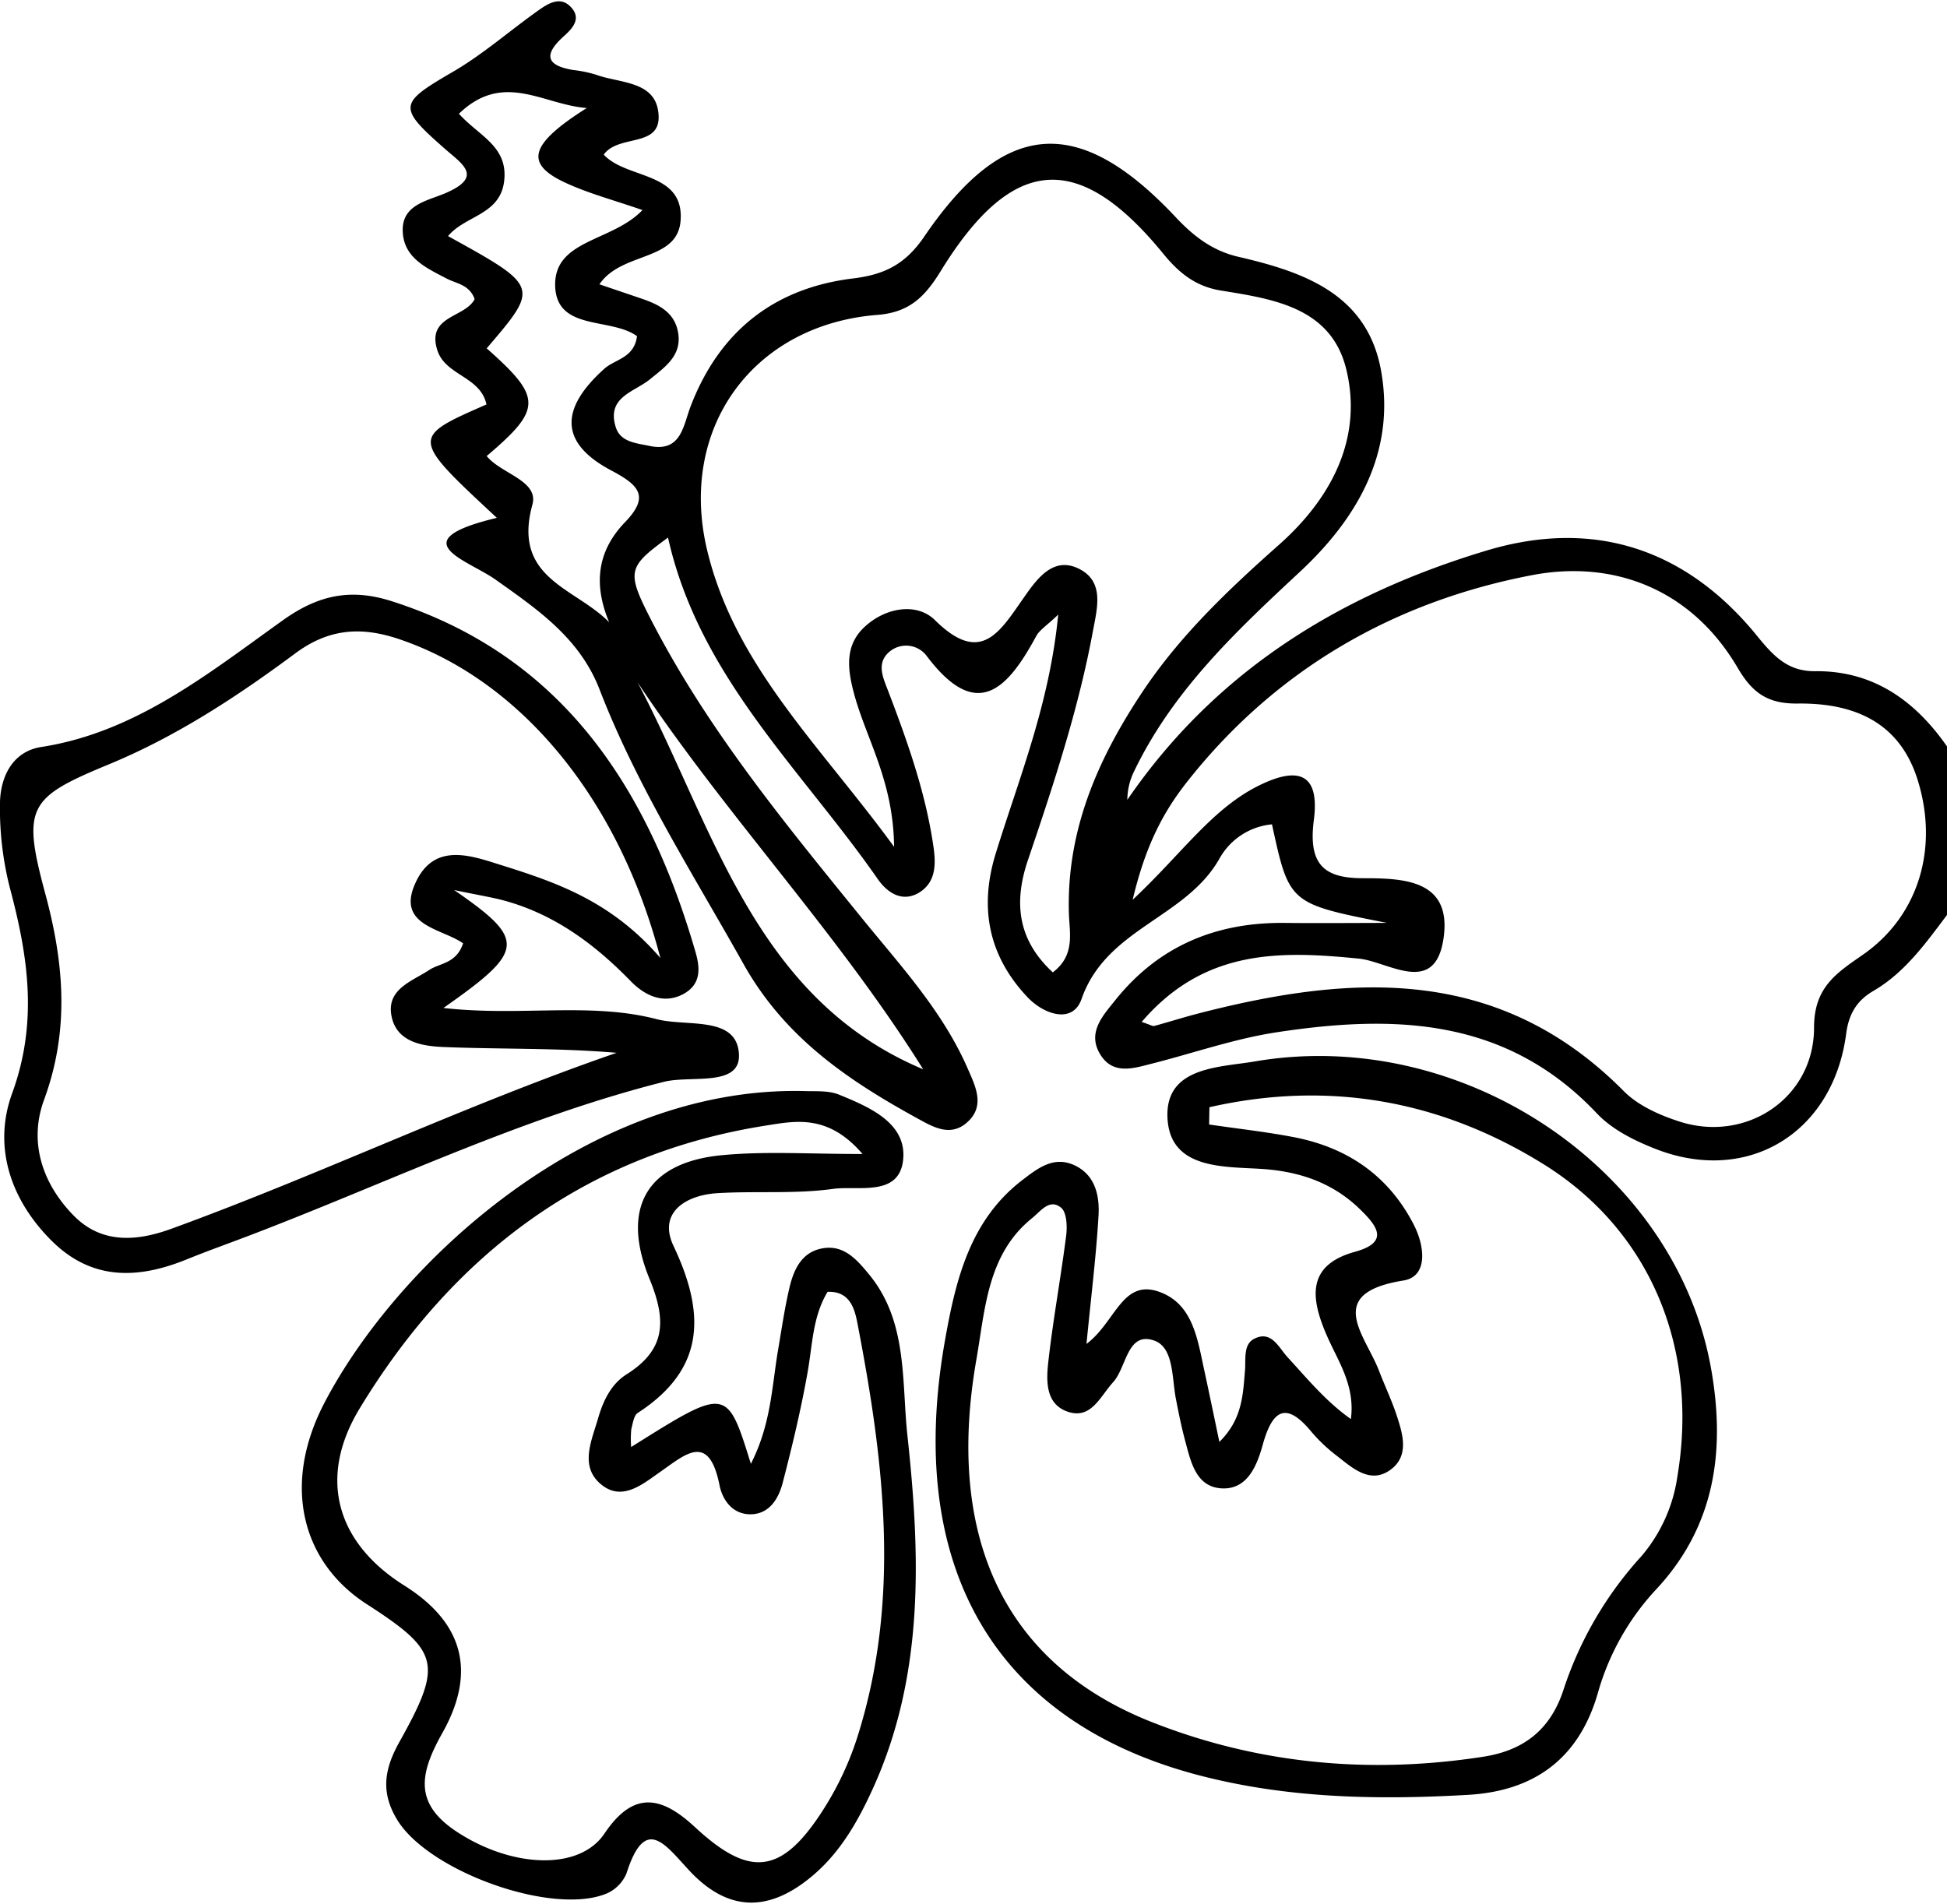 <?xml version="1.0"?>
<svg xmlns="http://www.w3.org/2000/svg" id="Layer_1" data-name="Layer 1" viewBox="0 0 364.21 355.75" width="364" height="356"><defs><style>.cls-1{fill:none;}.cls-1,.cls-2{fill-rule:evenodd;}</style></defs><path class="cls-1" d="M222.39,274c.89-9.14,1.81-16.53,2.26-24,.23-3.81-.68-7.71-4.52-9.48s-6.93.6-9.9,2.91c-9.47,7.36-12.17,18.15-14.21,29.37-7.94,43.68,9.88,73.14,50.08,82.51,15.72,3.66,31.69,3.88,47.68,3,12-.69,20.58-6.44,24.23-18.88a47.24,47.24,0,0,1,10.76-19.35C340,308.2,342,293.87,339.19,278.42c-6.73-37.18-46.45-63.92-85.35-57.25-6.69,1.14-17,1-16.28,10.89.67,9.3,10.55,8.76,17.56,9.21,7.25.47,13.51,2.64,18.69,7.8,2.95,2.92,5.25,5.93-1.18,7.7-9.16,2.52-8.33,8.74-5.22,15.81,2.09,4.76,5.26,9.22,4.44,15.49-4.7-3.32-8.17-7.56-11.85-11.58-1.62-1.76-3-5-6.07-3.52-2.27,1.07-1.71,3.87-1.89,6-.38,4.52-.48,9.13-4.79,13.37-1.11-5.26-1.93-9.27-2.8-13.27-1.28-5.87-2.11-12.5-8.38-14.78C229.07,261.77,227.85,270,222.39,274Z" transform="translate(-19.15 -22.81)"/><path class="cls-1" d="M137.22,293.29a18.47,18.47,0,0,1,0-3.28c.28-1.07.47-2.57,1.21-3.05,12.53-8.13,12.77-18.4,6.69-31.24-3-6.27,2.34-9.51,8.18-9.87,7.23-.44,14.57.14,21.72-.81,4.81-.64,12.8,1.67,13.1-6.1.24-6.43-6.53-9.28-12-11.51-1.93-.8-4.28-.62-6.45-.68-40.37-1-76.11,32-89.84,58.3-8.07,15.46-4.18,29.87,7.84,37.64,13.65,8.83,14.4,11.13,6.18,25.81-2.87,5.14-3.52,9.47-.43,14.56,5.86,9.68,29.14,18.07,39.26,13.78a7.09,7.09,0,0,0,3.64-3.73c3.45-10.83,7.07-5.61,11.61-.69,7.27,7.9,14.93,8.07,23.14,1.17,5.19-4.35,8.51-10.14,11.31-16.29,9.69-21.26,8.92-43.74,6.49-66.15-1.11-10.18.08-21.27-7.09-30-2.39-2.92-4.9-5.84-9.09-4.92-3.69.8-5.12,4-5.9,7.37-.93,4-1.51,8.06-2.2,12.1-1.13,6.65-1.36,13.56-5,20.78C155.13,282,155.13,282,137.22,293.29Z" transform="translate(-19.15 -22.81)"/><path class="cls-1" d="M104.1,189.09c5,1,7.18,1.38,9.25,1.94,9.41,2.53,17,8.05,23.78,15.09,2.46,2.54,6,4.51,9.93,2.39,3.22-1.76,3.11-4.7,2.21-7.8-9-31.07-25.13-55.53-56.88-65.67-7.47-2.38-13.55-1.25-20.27,3.55-13.94,9.95-27.53,21-45.19,23.73-5.43.84-7.79,5.61-7.78,10.82A60.28,60.28,0,0,0,21,188.66c3.47,12.85,5.29,25.14.43,38.46-3.65,10-.29,20,7.51,27.7,7.63,7.5,16.31,7,25.36,3.28,3.38-1.37,6.81-2.6,10.22-3.89,26.23-9.9,51.55-22.36,78.87-29.25,4.91-1.24,14.21,1,14-5.09-.32-7.36-9.72-5.15-15.37-6.62-12.49-3.25-25.5-.46-39.91-2.1C117.4,200.43,117.66,198.44,104.1,189.09Z" transform="translate(-19.15 -22.81)"/><path class="cls-2" d="M383.36,193.75c-4,5.32-7.9,10.79-13.77,14.21-3,1.75-4.59,4.18-5.09,8-2.42,18.53-18.3,28.24-35.45,21.64-4-1.55-8.28-3.64-11.19-6.73-17-18-38-18.49-59.83-15.18-7.86,1.19-15.51,3.87-23.26,5.84-3.54.89-7.45,2.27-9.86-1.78s.59-7.2,2.82-10c8.18-10.26,19-14.64,31.69-14.51,6.81.07,13.63,0,19.19,0-18.3-3.61-18.3-3.61-21.52-18.44a12.57,12.57,0,0,0-9.77,6.31c-6.28,11.27-21.22,13.06-25.86,26.38-1.64,4.68-7,2.93-10.12-.37-7.22-7.66-9.1-16.64-5.91-26.93,4.38-14.15,10.07-28,11.67-44.63-2.15,2.07-3.46,2.85-4.1,4-5.35,9.89-11.09,16.2-20.46,3.79a4.82,4.82,0,0,0-6.94-.9c-2.58,2.11-1.29,4.85-.38,7.22,3.61,9.43,7,18.93,8.5,29,.51,3.36.66,7-2.81,9-3.14,1.76-5.87-.19-7.57-2.64-14.26-20.52-33.42-37.84-39.23-63.88-7.42,5.43-7.82,6.27-3.4,14.93,10.58,20.72,25.21,38.44,39.67,56.27,7.22,8.9,15.08,17.35,19.78,28.11,1.46,3.34,3.44,7.16-.29,10.26-3.1,2.57-6.32.62-9.16-.94-12.9-7.09-24.75-15.06-32.48-28.86-9.45-16.87-19.88-33.14-26.92-51.34-3.73-9.65-11.63-15-19.47-20.57-5.2-3.68-17.85-7.2.25-11.55-16.13-15-16.13-15-1.94-21.21-1.12-5.29-7.73-5.39-9.21-10.21-2-6.45,5.25-6,7-9.51-1-2.72-3.37-2.86-5.25-3.84-3.58-1.88-7.72-3.7-8.17-8.3-.54-5.48,4.41-6.15,8-7.69,7.19-3.11,3-5.48-.25-8.37-8.83-7.75-8.51-8.43,1.63-14.33,5.64-3.28,10.65-7.72,16-11.5,1.77-1.25,4-2.65,5.93-.71,2.24,2.23.4,4.12-1.25,5.61-3.94,3.55-3.07,5.48,1.8,6.28a23.45,23.45,0,0,1,4.27.88c4.3,1.58,10.75,1.14,11.61,6.74,1.11,7.21-7.3,4.18-10.17,8.21,4.25,4.63,15,3.11,14.38,12.26-.52,7.81-11,5.81-15.19,12l7.57,2.57c3.19,1.07,6.34,2.44,7.1,6.21.91,4.47-2.32,6.62-5.23,9s-8.14,3.28-6.39,8.93c.88,2.85,3.9,3,6.39,3.54,5.88,1.19,6.23-3.82,7.63-7.45,5.49-14.29,15.9-22.14,30.39-23.9,5.85-.71,9.77-2.63,13.31-7.84,15-22,28.88-22.93,47-3.65,3.41,3.64,6.93,6.33,11.78,7.45,12.07,2.8,24.07,6.89,26.66,21.28,2.77,15.36-4.51,27.72-15.18,37.65-11.92,11.1-23.72,22.17-31,37.29a12.35,12.35,0,0,0-1.28,5.36c16.77-24.46,40.26-38.53,67.2-46.63,19.93-6,37.36-.48,50.81,16.22,3,3.67,5.67,6.41,10.69,6.35,10.7-.11,18.61,5.39,24.67,14.13Zm-150.67,20c1.72.58,2.08.84,2.36.77,2.8-.76,5.58-1.65,8.39-2.37,28.57-7.36,56.09-9,79.45,14.55,2.72,2.75,6.75,4.52,10.49,5.72,12.54,4,25.13-4.51,25.11-17.61,0-7.54,4.19-10.18,9.15-13.63,10.42-7.24,14.27-20,10.17-32.88-3.52-11-12.38-14.22-22.38-14.1-5.5.06-8.41-1.88-11.2-6.64-8.76-14.95-23.43-20.26-38.49-17.38-25.49,4.87-47.81,17.41-64.58,38.73-4.44,5.65-7.74,11.89-10.13,22,9.2-8.63,14.67-16.79,23.3-21.21,7.88-4,11.71-2.27,10.59,6.3s2.15,10.91,9.36,10.88c7.58,0,16.38.38,14.93,11.05-1.52,11.2-10.25,4.6-15.78,4C258.66,200.45,244.45,200.05,232.69,213.79Zm-16.58-9.28c4.09-3.09,3.16-7.18,3-10.69-.55-15.8,5.41-29.24,13.78-41.81,7.06-10.58,16.13-19.15,25.54-27.5S274.18,104.93,271,91.73c-2.81-11.66-13.69-13.21-23.5-14.8-4.61-.75-7.74-3.2-10.72-6.85-15.88-19.46-28.3-18.51-41.68,3.25-2.93,4.76-5.83,7.69-11.79,8.16-23.29,1.81-37.52,21.25-31.79,44.4,5.3,21.45,21,36.1,34.88,55.11-.13-12.41-5.22-20.14-7.51-28.72-1.21-4.53-1.77-9,2.07-12.49,4-3.66,9.77-4.47,13.09-1.19,8.62,8.52,12.1,2.22,16.67-4.29,2.4-3.42,5.59-8,10.68-5.1,4.25,2.44,3,7.13,2.24,11.2-2.71,14.77-7.43,29-12.21,43.1C208.65,191.72,209.69,198.59,216.11,204.51ZM105,43.86c3.69,4.16,9.32,6.08,8.44,12.74-.82,6.2-7.29,6.31-10.48,10.15,17.11,9.46,17.11,9.46,7.23,21,10.39,9.2,10.4,11.32,0,20.15,2.7,3.34,9.79,4.59,8.55,9.1-3.82,13.9,8.07,15.52,14.36,22-3-7.19-2.21-13.37,3-18.76,4.64-4.82,2.56-6.91-2.58-9.63-9.63-5.09-9.75-11.45-1.37-19,2-1.84,5.63-2,6.16-6.14-4.89-3.56-15-.91-15.31-9.33-.28-8.79,10.65-8.29,16.33-14.26-5.39-1.87-9.94-3.07-14.17-5-7.95-3.61-7.13-7.2,3.75-14.09C120.7,42.17,113.33,35.82,105,43.86Zm86.85,178.78c-16-25.6-36.79-47.36-53.43-72.4C152.65,177.2,160.15,209.34,191.88,222.64Z" transform="translate(-19.15 -22.81)"/><path class="cls-2" d="M222.39,274c5.46-4.08,6.68-12.27,13.68-9.72,6.27,2.28,7.1,8.91,8.38,14.78.87,4,1.69,8,2.8,13.27,4.31-4.24,4.41-8.85,4.79-13.37.18-2.16-.38-5,1.89-6,3.1-1.46,4.45,1.76,6.07,3.52,3.68,4,7.15,8.26,11.85,11.58.82-6.27-2.35-10.73-4.44-15.49-3.11-7.07-3.94-13.29,5.22-15.81,6.43-1.77,4.13-4.78,1.18-7.7-5.18-5.16-11.44-7.33-18.69-7.8-7-.45-16.89.09-17.56-9.21-.7-9.93,9.59-9.75,16.28-10.89,38.9-6.67,78.62,20.07,85.35,57.25,2.79,15.45.84,29.78-10.42,41.71A47.24,47.24,0,0,0,318,339.48c-3.65,12.44-12.21,18.19-24.23,18.88-16,.92-32,.7-47.68-3-40.2-9.37-58-38.83-50.08-82.51,2-11.22,4.74-22,14.21-29.37,3-2.31,6-4.71,9.9-2.91s4.75,5.67,4.52,9.48C224.2,257.51,223.28,264.9,222.39,274Zm23-44.31-.06,3.26c5.33.79,10.7,1.37,16,2.4,9.79,1.93,17.52,7.08,22.28,16.34,2.07,4,2.73,9.7-1.94,10.45-14.92,2.39-7.16,10.13-4.57,16.86,1.07,2.78,2.36,5.49,3.3,8.32,1.18,3.59,2.43,7.69-1.22,10.28s-6.89-.24-9.78-2.53a30.48,30.48,0,0,1-4.84-4.52c-4.7-5.74-7.32-4.47-9.2,2.32-1.1,4-2.94,8.46-7.75,8.15s-5.73-5.08-6.8-9.05c-.68-2.53-1.19-5.1-1.69-7.67-.78-4-.37-9.69-4.13-10.95-5-1.67-5.08,5-7.59,7.78s-4.14,7-8.46,5.57-4.09-5.95-3.66-9.63c.89-7.81,2.32-15.55,3.31-23.34.22-1.72.1-4.32-.92-5.18-2.17-1.84-3.83.61-5.49,1.95-8.34,6.73-8.74,17-10.38,26.39-5.82,33.27,5.24,56.91,32.67,67.8,19.93,7.91,40.85,9.84,62.14,6.54,7.63-1.18,12.64-5.11,15.06-12.68a68.89,68.89,0,0,1,14.53-24.84,29.4,29.4,0,0,0,6.75-15.08c3.92-23.56-4.87-45.48-24.66-58C288.67,228.3,267.51,224.69,245.34,229.73Z" transform="translate(-19.15 -22.81)"/><path class="cls-2" d="M137.22,293.29c17.91-11.26,17.91-11.26,22.39,3.14,3.69-7.22,3.92-14.13,5-20.78.69-4,1.27-8.11,2.2-12.1.78-3.35,2.21-6.57,5.9-7.37,4.19-.92,6.7,2,9.09,4.92,7.17,8.78,6,19.87,7.09,30,2.43,22.41,3.2,44.89-6.49,66.15-2.8,6.15-6.12,11.94-11.31,16.29-8.21,6.9-15.87,6.73-23.14-1.17-4.54-4.92-8.16-10.14-11.61.69a7.09,7.09,0,0,1-3.64,3.73c-10.12,4.29-33.4-4.1-39.26-13.78-3.09-5.09-2.44-9.42.43-14.56,8.22-14.68,7.47-17-6.18-25.81-12-7.77-15.91-22.18-7.84-37.64,13.73-26.29,49.47-59.34,89.84-58.3,2.17.06,4.52-.12,6.45.68,5.43,2.23,12.2,5.08,12,11.51-.3,7.77-8.29,5.46-13.1,6.1-7.15,1-14.49.37-21.72.81-5.84.36-11.15,3.6-8.18,9.87,6.08,12.84,5.84,23.11-6.69,31.24-.74.48-.93,2-1.21,3.05A18.47,18.47,0,0,0,137.22,293.29Zm43.28-54.82c-6.49-7.56-12.64-6.17-18.14-5.31C129,238.43,104.07,257,86.42,286.09c-7.87,13-4.34,25.12,8.36,33.11,10.77,6.77,13.72,15.88,7.09,27.64-4.45,7.91-5.14,13.37,3,18.6,10.14,6.55,22.66,7.16,27.36.15,5.56-8.28,10.86-6.84,17-1.12,10.1,9.35,16,8.75,23.53-2.73a57.87,57.87,0,0,0,6.71-14c8.26-25.83,5.06-51.79.06-77.67-.5-2.57-1.38-6-5.57-5.81-2.79,4.6-2.82,9.86-3.73,15-1.24,7-2.89,13.88-4.67,20.73-.76,2.93-2.45,5.76-5.83,5.88s-5.42-2.5-6-5.51c-2-9.86-6.37-5.69-11.08-2.42-3.21,2.24-7,5.5-10.87,2.49-4.32-3.36-2-8.21-.77-12.44.93-3.28,2.45-6.47,5.32-8.28,7.29-4.58,7.58-9.94,4.33-17.85-5.57-13.58-.24-22,13.91-23.2C162.47,237.94,170.47,238.47,180.5,238.47Z" transform="translate(-19.15 -22.81)"/><path class="cls-2" d="M104.1,189.09c13.56,9.35,13.3,11.34-2,22.06,14.41,1.64,27.42-1.15,39.91,2.1,5.65,1.47,15.05-.74,15.37,6.62.26,6.11-9,3.85-14,5.09-27.32,6.89-52.64,19.35-78.87,29.25-3.41,1.29-6.84,2.52-10.22,3.89-9,3.7-17.73,4.22-25.36-3.28-7.8-7.68-11.16-17.69-7.51-27.7,4.86-13.32,3-25.61-.43-38.46a60.28,60.28,0,0,1-1.85-15.52c0-5.21,2.35-10,7.78-10.82,17.66-2.75,31.25-13.78,45.19-23.73,6.72-4.8,12.8-5.93,20.27-3.55,31.75,10.14,47.88,34.6,56.88,65.67.9,3.1,1,6-2.21,7.8-3.9,2.12-7.47.15-9.93-2.39-6.82-7-14.37-12.56-23.78-15.09C111.28,190.47,109.14,190.14,104.1,189.09Zm38.58,12.71c-7.91-30.33-26.54-52.09-48.84-59.64-7.12-2.41-13.19-2-19.46,2.66-10.91,8.1-22.28,15.55-34.83,20.74-15.12,6.25-16.33,7.93-11.92,24.25,3.51,13,4.55,25.49-.23,38.5-2.93,7.95-.32,15.7,5.51,21.66,5.31,5.44,12,4.8,18.38,2.46,27.95-10.19,54.88-23.13,83.21-32.89-10.87-.93-21.61-.65-32.32-1.08-3.79-.16-8.73-.8-9.76-5.64-1.1-5.14,3.66-6.58,7-8.76,2-1.34,5.08-1.17,6.36-5-4-2.84-12.94-3.3-8.68-11.79,3.52-7,10.13-4.64,15.57-2.92C123,187.59,133.42,191.05,142.68,201.8Z" transform="translate(-19.15 -22.81)"/><path class="cls-1" d="M232.69,213.79c11.76-13.74,26-13.34,40.74-11.8,5.53.58,14.26,7.18,15.78-4,1.45-10.67-7.35-11.08-14.93-11.05-7.21,0-10.47-2.42-9.36-10.88s-2.71-10.32-10.59-6.3c-8.63,4.42-14.1,12.58-23.3,21.21,2.39-10.11,5.69-16.35,10.13-22,16.77-21.32,39.09-33.86,64.58-38.73,15.06-2.88,29.73,2.43,38.49,17.38,2.79,4.76,5.7,6.7,11.2,6.64,10-.12,18.86,3.06,22.38,14.1,4.1,12.87.25,25.64-10.17,32.88-5,3.45-9.17,6.09-9.15,13.63,0,13.1-12.57,21.63-25.11,17.61-3.74-1.2-7.77-3-10.49-5.72-23.36-23.55-50.88-21.91-79.45-14.55-2.81.72-5.59,1.61-8.39,2.37C234.77,214.63,234.41,214.37,232.69,213.79Z" transform="translate(-19.15 -22.81)"/><path class="cls-1" d="M216.11,204.51c-6.42-5.92-7.46-12.79-4.68-21,4.78-14.14,9.5-28.33,12.21-43.1.75-4.07,2-8.76-2.24-11.2-5.09-2.92-8.28,1.68-10.68,5.1-4.57,6.51-8.05,12.81-16.67,4.29-3.32-3.28-9.07-2.47-13.09,1.19-3.84,3.49-3.28,8-2.07,12.49,2.29,8.58,7.38,16.31,7.51,28.72-13.83-19-29.58-33.66-34.88-55.11-5.73-23.15,8.5-42.59,31.79-44.4,6-.47,8.86-3.4,11.79-8.16,13.38-21.76,25.8-22.71,41.68-3.25,3,3.65,6.11,6.1,10.72,6.85,9.81,1.59,20.69,3.14,23.5,14.8,3.18,13.2-3,24.31-12.53,32.78S240,141.43,232.93,152c-8.37,12.57-14.33,26-13.78,41.81C219.27,197.33,220.2,201.42,216.11,204.51Z" transform="translate(-19.15 -22.81)"/><path class="cls-1" d="M105,43.86c8.3-8,15.67-1.69,23.85-1.06-10.88,6.89-11.7,10.48-3.75,14.09,4.23,1.92,8.78,3.12,14.17,5-5.68,6-16.61,5.47-16.33,14.26.26,8.42,10.42,5.77,15.31,9.33-.53,4.13-4.11,4.3-6.16,6.14-8.38,7.53-8.26,13.89,1.37,19,5.14,2.72,7.22,4.81,2.58,9.63-5.19,5.39-6,11.57-3,18.76-6.29-6.47-18.18-8.09-14.36-22,1.24-4.51-5.85-5.76-8.55-9.1,10.44-8.83,10.43-11,0-20.15,9.88-11.53,9.88-11.53-7.23-21,3.19-3.84,9.66-4,10.48-10.15C114.35,49.94,108.72,48,105,43.86Z" transform="translate(-19.15 -22.81)"/><path class="cls-1" d="M191.88,222.64c-31.73-13.3-39.23-45.44-53.43-72.4C155.09,175.28,175.86,197,191.88,222.64Z" transform="translate(-19.15 -22.81)"/><path class="cls-1" d="M245.34,229.73c22.17-5,43.33-1.43,62.88,10.94,19.79,12.52,28.58,34.44,24.66,58a29.4,29.4,0,0,1-6.75,15.08,68.89,68.89,0,0,0-14.53,24.84c-2.42,7.57-7.43,11.5-15.06,12.68-21.29,3.3-42.21,1.37-62.14-6.54-27.43-10.89-38.49-34.53-32.67-67.8,1.64-9.44,2-19.66,10.38-26.39,1.66-1.34,3.32-3.79,5.49-1.95,1,.86,1.14,3.46.92,5.18-1,7.79-2.42,15.53-3.31,23.34-.43,3.68-.55,8.19,3.66,9.63s6-2.9,8.46-5.57,2.63-9.45,7.59-7.78c3.76,1.26,3.35,7,4.13,10.95.5,2.57,1,5.14,1.69,7.67,1.07,4,2,8.75,6.8,9.05s6.65-4.19,7.75-8.15c1.88-6.79,4.5-8.06,9.2-2.32a30.48,30.48,0,0,0,4.84,4.52c2.89,2.29,6.11,5.12,9.78,2.53s2.4-6.69,1.22-10.28c-.94-2.83-2.23-5.54-3.3-8.32-2.59-6.73-10.35-14.47,4.57-16.86,4.67-.75,4-6.44,1.94-10.45-4.76-9.26-12.49-14.41-22.28-16.34-5.28-1-10.65-1.61-16-2.4Z" transform="translate(-19.15 -22.81)"/><path class="cls-1" d="M180.5,238.47c-10,0-18-.53-25.93.12-14.15,1.17-19.48,9.62-13.91,23.2,3.25,7.91,3,13.27-4.33,17.85-2.87,1.81-4.39,5-5.32,8.28-1.19,4.23-3.55,9.08.77,12.44,3.87,3,7.66-.25,10.87-2.49,4.71-3.27,9.06-7.44,11.08,2.42.61,3,2.63,5.64,6,5.51s5.07-2.95,5.83-5.88c1.78-6.85,3.43-13.76,4.67-20.73.91-5.1.94-10.36,3.73-15,4.19-.23,5.07,3.24,5.57,5.81,5,25.88,8.2,51.84-.06,77.67a57.87,57.87,0,0,1-6.71,14c-7.54,11.48-13.43,12.08-23.53,2.73-6.19-5.72-11.49-7.16-17,1.12-4.7,7-17.22,6.4-27.36-.15-8.12-5.23-7.43-10.69-3-18.6,6.63-11.76,3.68-20.87-7.09-27.64-12.7-8-16.23-20.12-8.36-33.11C104.07,257,129,238.43,162.36,233.16,167.86,232.3,174,230.91,180.5,238.47Z" transform="translate(-19.15 -22.81)"/><path class="cls-1" d="M142.68,201.8c-9.26-10.75-19.67-14.21-30-17.46-5.44-1.72-12-4.09-15.57,2.92-4.26,8.49,4.72,9,8.68,11.79-1.28,3.84-4.33,3.67-6.36,5-3.31,2.18-8.07,3.62-7,8.76,1,4.84,6,5.48,9.76,5.64,10.71.43,21.45.15,32.32,1.08-28.33,9.76-55.26,22.7-83.21,32.89-6.43,2.34-13.07,3-18.38-2.46-5.83-6-8.44-13.71-5.51-21.66,4.78-13,3.74-25.51.23-38.5-4.41-16.32-3.2-18,11.92-24.25,12.55-5.19,23.92-12.64,34.83-20.74,6.27-4.66,12.34-5.07,19.46-2.66C116.14,149.71,134.77,171.47,142.68,201.8Z" transform="translate(-19.15 -22.81)"/></svg>
